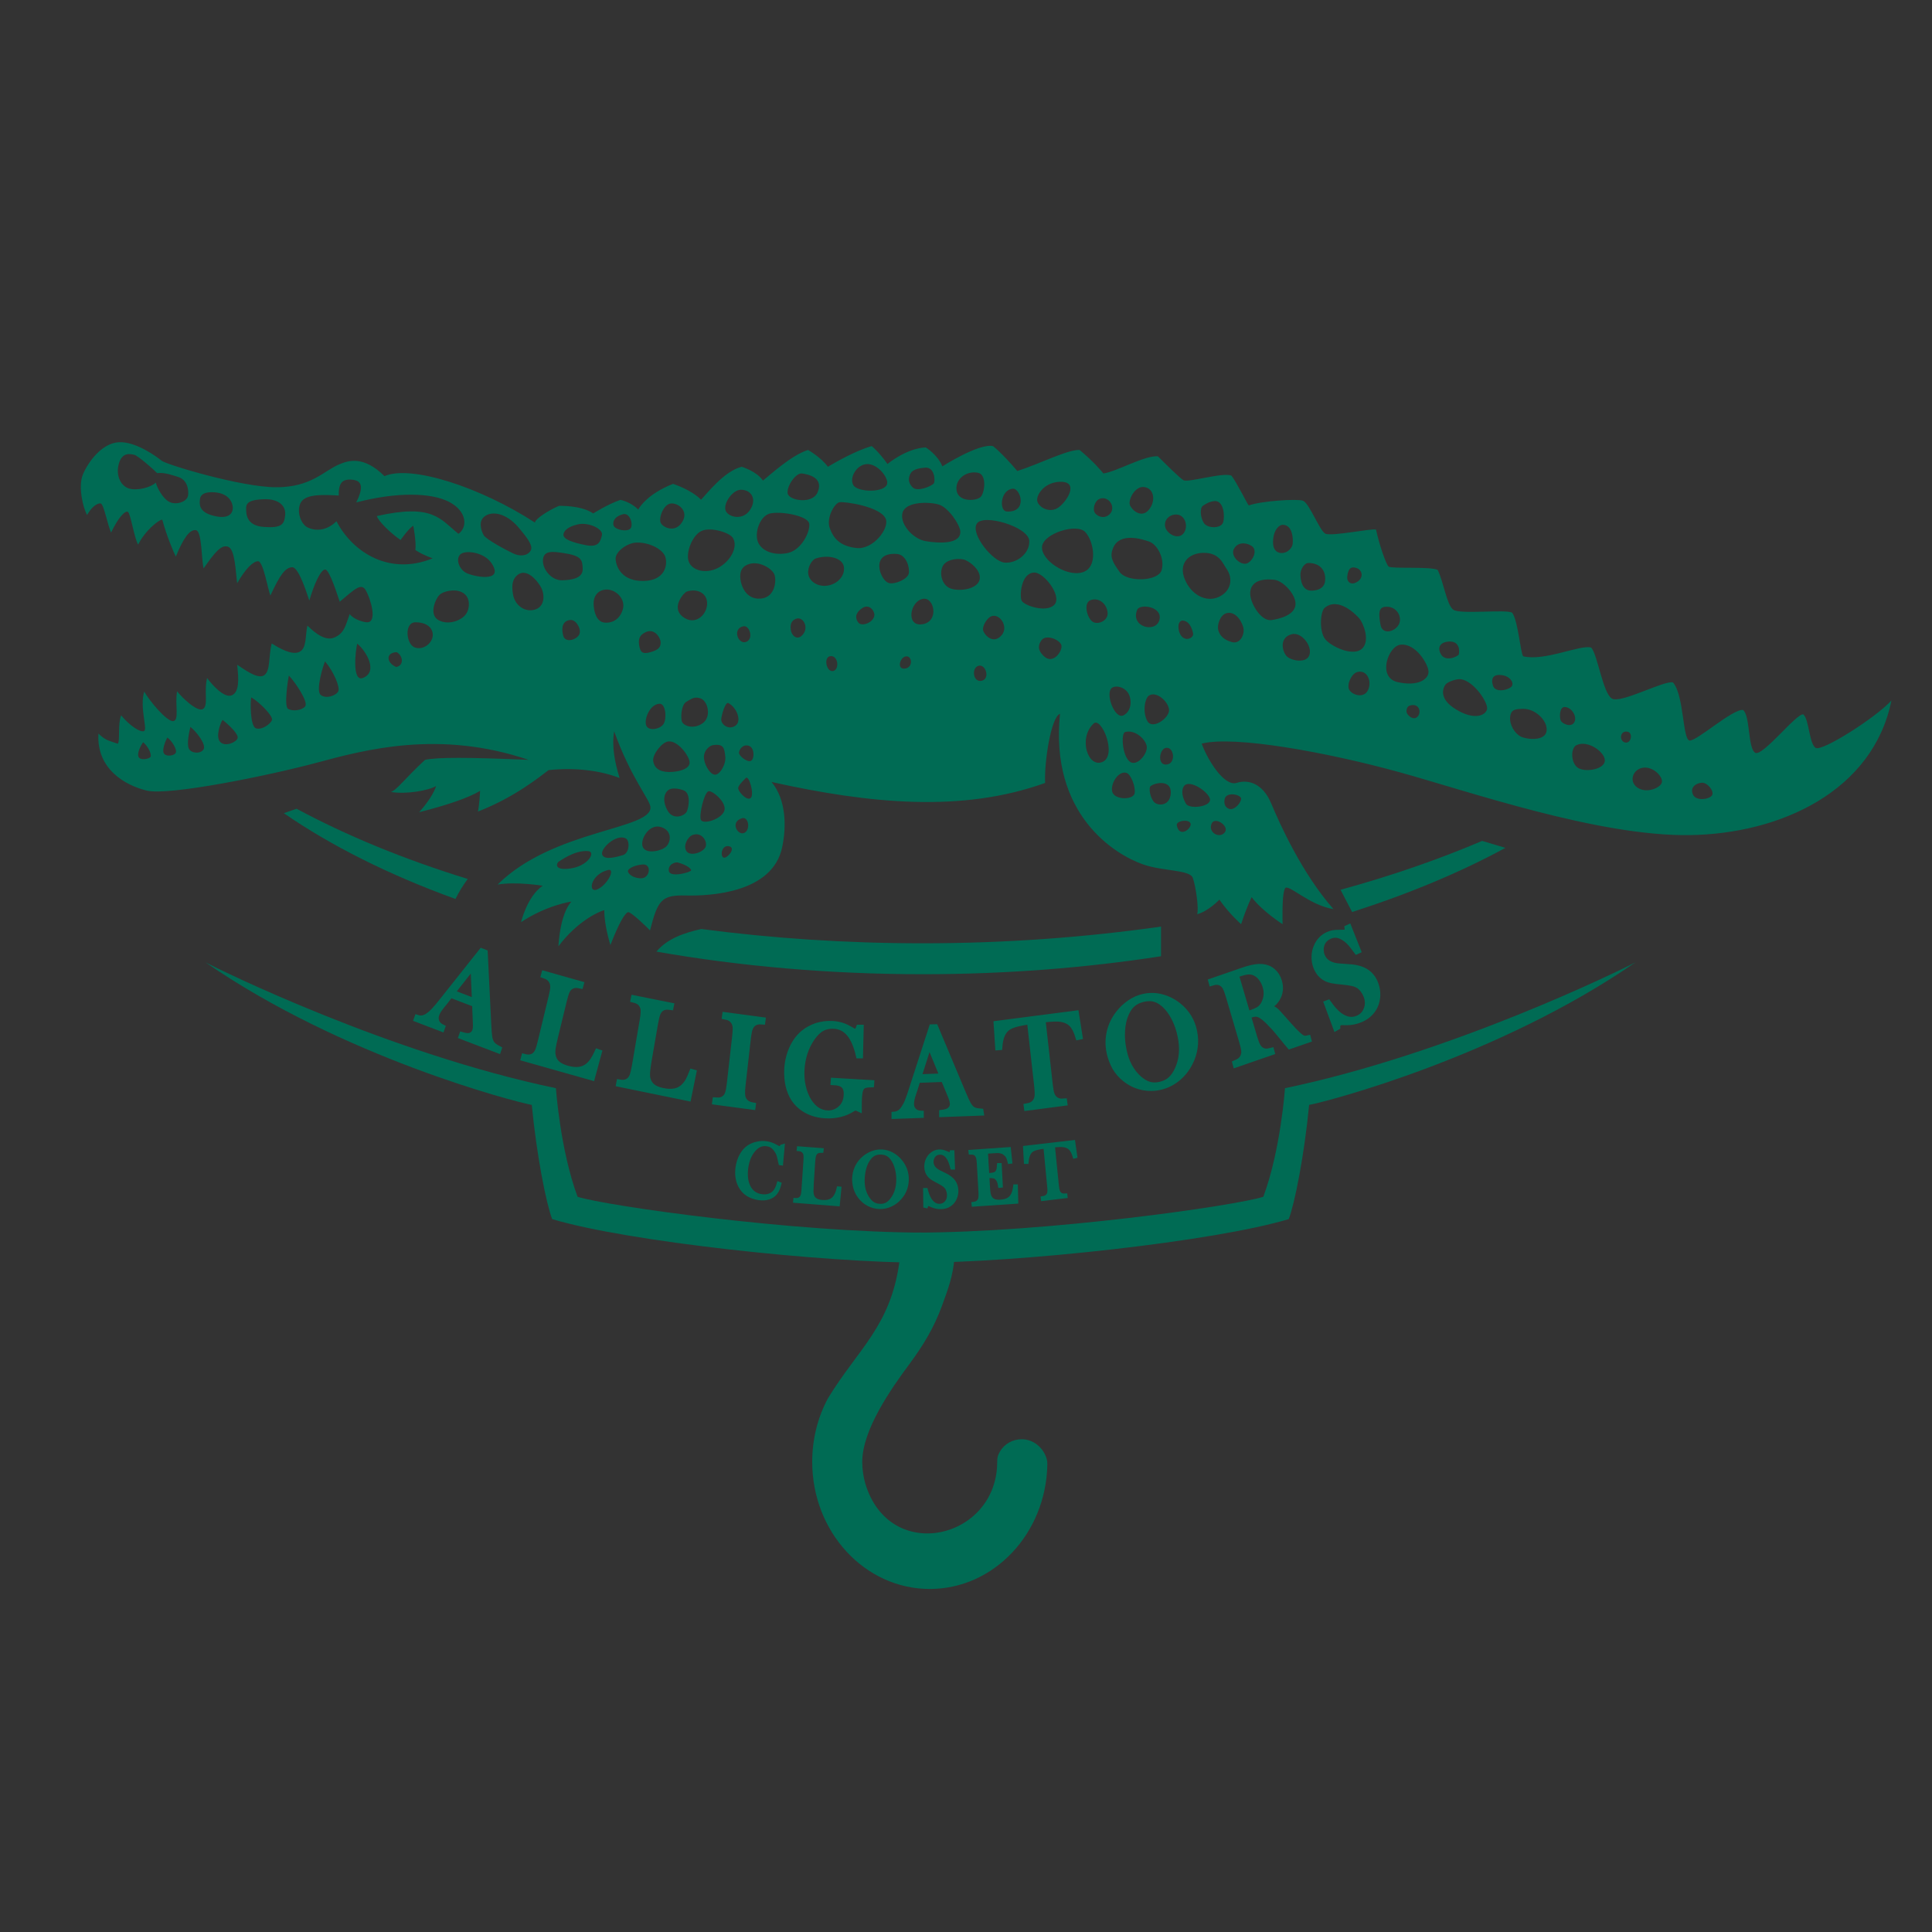 <?xml version="1.0" encoding="utf-8"?>
<!-- Generator: Adobe Illustrator 22.0.0, SVG Export Plug-In . SVG Version: 6.00 Build 0)  -->
<svg version="1.1" id="Capa_1" xmlns="http://www.w3.org/2000/svg" xmlns:xlink="http://www.w3.org/1999/xlink" x="0px" y="0px"
	 viewBox="0 0 2000 2000" style="enable-background:new 0 0 2000 2000;" xml:space="preserve">
<rect x="0" y="0" width="2000" height="2000" fill="#333333" stroke="none"/>
<style type="text/css">
	.st0{fill-rule:evenodd;clip-rule:evenodd;fill:#006B54;}
	.st1{fill:#006B54;}
	.st2{fill:#006B54;stroke:#006B54;stroke-width:6;stroke-miterlimit:10;}
	.st3{fill:#006B54;stroke:#006B54;stroke-width:4;stroke-miterlimit:10;}
	.st4{fill:#FFFFFF;}
</style>
<g>
	<g>
		<g>
			<path class="st0" d="M932.7,1290.4l-0.7,4.2c-0.6,3.7-0.7,8.1-1,12.1c-9.2,66.4-43,90-73.9,140.8c-10.8,20.1-16.3,42.7-16.3,65.8
				c0,72.7,54.5,131.6,121.7,131.6c66.2,0,120.3-57.2,121.7-128.7c0.1-3.9-0.7-6.9-2.3-10.3c-4.7-9.8-14-16-24.3-16
				c-8.9,0-17.7,4.5-22.5,12.8c-2.3,4-2.8,5.9-2.8,10.6c0,80.2-111.3,106.3-136.5,22.6c-2.1-7.5-3.2-14.8-3.2-22.6
				c0-33.3,30.1-76,48.8-101.2c14.4-19.5,25.4-37.5,33.9-60.8c6.2-17,11.1-30.1,12.7-48.5c0.3-2.9,0.4-6,0.8-8.9l0.4-3.1"/>
			<g>
				<g>
					<path class="st1" d="M958.5,1276c-136.6,0-331.7-27.8-360.6-37.1c-18.1-48.9-22.4-112.4-22.4-112.4
						c-172.1-35.9-348.3-122.6-362.8-130.3c141.4,97.8,319.2,144.2,337.8,147.6c5,52.2,14.9,102,21.1,118.2
						c76.9,23.2,280.3,45.2,386.9,45.2C964.3,1297.5,963.4,1285.3,958.5,1276z"/>
				</g>
				<g>
					<path class="st1" d="M947.2,1276c136.6,0,331.7-27.8,360.6-37.1c18.1-48.9,22.4-112.4,22.4-112.4
						c172.1-35.9,348.3-122.6,362.8-130.3c-141.4,97.8-319.2,144.2-337.8,147.6c-5,52.2-14.9,102-21.1,118.2
						c-76.9,23.2-280.3,45.2-386.9,45.2C941.4,1297.5,942.3,1285.3,947.2,1276z"/>
				</g>
			</g>
		</g>
		<g>
			<g>
				<path class="st1" d="M1387.7,921.1c52.8-14.5,101.8-31.5,146.6-50.6c8,2.4,16.1,4.8,24.1,7.2c-46.6,25.3-100,47.6-158.7,66.4
					L1387.7,921.1z"/>
			</g>
			<g>
				<path class="st1" d="M293.8,841.8l13.2-4.6c51.5,27.7,111,52.3,177.2,72.7c-4.8,6.4-9.1,13.4-12.7,20.7
					C403,905.8,342.9,875.7,293.8,841.8z"/>
			</g>
			<g>
				<path class="st1" d="M726,961.7c72.9,9.6,149.7,14.8,229.1,14.8c85.9,0,168.6-6.2,246.8-17.3v30.7
					c-77.7,12-160.5,18.6-246.5,18.6c-96.9,0-189.8-8.3-275.9-23.4C690.8,971.7,707.7,965.8,726,961.7z"/>
			</g>
		</g>
		<g>
			<path class="st2" d="M515.8,1087.3l-38-14.5l0.5-1.4c3.5,1,6.1,1.3,7.8,0.9c2.9-0.7,4.8-2.5,5.8-5.4c0.6-1.7,0.8-4.2,0.6-7.5
				l-0.1-3l-0.7-16.9l-25.4-9.7l-5.8,7.5l-2.7,3.3c-3.2,3.9-5.3,7.2-6.1,9.8c-0.5,1.5-0.7,3.1-0.5,4.7c0.2,1.6,0.7,3,1.5,4.2
				c1.1,1.7,2.8,3.1,5.1,4.2l-0.5,1.4l-25.9-9.9l0.5-1.4c2.1,0.7,4.1,0.8,5.9,0.4c1.9-0.4,3.9-1.3,6-2.9c1.8-1.2,3.7-3,5.8-5.2
				c2.1-2.2,4.9-5.7,8.6-10.3l40.4-50.9l3.3,1.3l3.7,75.3c0.3,5.7,0.6,9.8,1,12.3c0.4,2.5,1.1,4.6,2.1,6.2c0.7,1.1,1.6,2.1,2.6,2.9
				c1.1,0.9,2.7,1.9,5,3.1L515.8,1087.3z M491.6,1036.6l-1.6-37l-22,28L491.6,1036.6z"/>
			<path class="st2" d="M542.2,1095.5l0.4-1.5c4,1.1,7.4,0.8,10.1-1c1.6-1,2.8-2.5,3.8-4.5c1-2,2-5.2,3-9.5l11.4-47.2
				c1.1-4.5,1.7-7.9,1.7-10.2c0-2.3-0.5-4.3-1.5-6.1c-0.8-1.4-1.9-2.6-3.1-3.5c-1.2-0.9-2.9-1.7-5-2.4l0.4-1.5l37.9,10.7l-0.4,1.5
				c-2.2-0.5-4.1-0.7-5.6-0.5c-1.5,0.1-2.9,0.6-4.3,1.4c-1.7,1-3,2.5-4,4.5c-1,2-2,5.2-3.1,9.7l-9,37c-1.4,5.7-2.3,10-2.7,12.8
				c-0.4,2.9-0.4,5.3,0,7.2c0.6,3.5,2.1,6.3,4.5,8.5c2.4,2.2,5.8,3.9,10.3,5.2c4.7,1.3,8.8,1.8,12.4,1.3c3.5-0.4,6.7-1.8,9.4-4
				c1.8-1.5,3.5-3.4,5-5.6c1.5-2.2,3.1-5.2,4.8-8.9l1.4,0.5l-7.1,26.1L542.2,1095.5z"/>
			<path class="st2" d="M640.8,1122.1l0.3-1.6c4.1,0.8,7.4,0.2,10-1.8c1.5-1.1,2.6-2.7,3.5-4.8c0.8-2.1,1.6-5.3,2.4-9.7l8.2-48
				c0.8-4.6,1.1-8.1,1-10.3c-0.1-2.3-0.8-4.3-1.9-5.9c-0.9-1.4-2-2.4-3.3-3.2c-1.3-0.8-3-1.5-5.2-2l0.3-1.5l38.5,7.7l-0.3,1.5
				c-2.2-0.3-4.1-0.4-5.6-0.1c-1.5,0.2-2.9,0.8-4.2,1.7c-1.6,1.2-2.8,2.8-3.7,4.9c-0.9,2.1-1.7,5.4-2.5,10l-6.5,37.6
				c-1,5.8-1.6,10.1-1.8,13c-0.2,2.9-0.1,5.3,0.4,7.2c0.9,3.4,2.6,6.1,5.1,8.1c2.5,2,6.1,3.5,10.7,4.4c4.8,1,8.9,1.1,12.4,0.4
				c3.5-0.7,6.6-2.3,9.1-4.7c1.7-1.7,3.3-3.7,4.6-5.9c1.3-2.3,2.7-5.4,4.2-9.3l1.4,0.4l-5.4,26.6L640.8,1122.1z"/>
			<path class="st2" d="M789.5,1056l-0.2,1.5c-2.3-0.2-4.2-0.1-5.7,0.3c-1.5,0.4-2.9,1.1-4.2,2.2c-1.8,1.5-3,3.8-3.8,6.9
				c-0.5,2.3-0.9,5-1.3,8l-5.5,48.5c-0.4,3.6-0.6,6.5-0.5,8.7c0.1,2.1,0.4,3.9,1,5.3c0.9,1.9,2.1,3.4,3.6,4.5
				c1.6,1.1,3.7,1.9,6.5,2.4l-0.2,1.5l-38.9-5.2l0.2-1.5c2.4,0.2,4.3,0.1,5.8-0.3c1.5-0.4,2.9-1.1,4.1-2.2c1.5-1.2,2.5-2.9,3.2-5
				c0.7-2.1,1.3-5.4,1.8-9.9l5.5-48.5c0.5-4.5,0.7-7.9,0.5-10.1c-0.2-2.2-0.9-4.1-2-5.7c-1-1.4-2.1-2.5-3.5-3.3
				c-1.4-0.8-3.2-1.4-5.5-1.8l0.2-1.5L789.5,1056z"/>
			<path class="st2" d="M891.1,1063.8l-0.7,28.8l-1.4,0c-2.3-10-5.6-17.5-9.7-22.5c-4.2-5-9.4-7.7-15.6-8.1
				c-4.9-0.3-9.1,0.5-12.7,2.5c-3.6,1.9-7,5.2-10.3,9.9c-6.6,9.5-10.2,20.6-10.9,33.2c-0.3,6,0.1,11.8,1.4,17.2
				c1.2,5.4,3.1,10.3,5.7,14.6c5.1,8.3,11.5,12.6,19.4,13.1c3.1,0.2,6.1-0.4,8.9-1.6c2.8-1.3,5.1-3.1,7-5.4c2.6-3.3,4-7.3,4.2-12
				c0.2-4.4-0.7-7.6-2.8-9.7c-2.1-2.1-5.6-3.3-10.7-3.5l0.1-1.5l39,2.3l-0.1,1.5c-3.6,0.1-6.2,0.5-7.6,1.2c-1.5,0.6-2.6,1.8-3.4,3.6
				c-0.9,1.9-1.5,5.7-1.7,11.5c-0.1,1.6-0.1,4.1-0.1,7.4l0,1.5c-1.5-0.7-2.6-1.1-3.4-1.1c-0.9-0.1-2.1,0.4-3.5,1.3
				c-3.7,2.4-7.9,4.2-12.7,5.4c-4.8,1.1-9.8,1.6-15,1.3c-7.2-0.4-13.6-2.1-19.2-5.1c-5.6-3-10.1-7.1-13.5-12.2
				c-2.5-3.9-4.4-8.4-5.6-13.6c-1.2-5.2-1.6-10.7-1.4-16.4c0.4-7.9,2.1-15.2,5-21.8c3-6.6,6.9-12,11.9-16.2
				c4.1-3.3,8.7-5.8,13.8-7.5c5.2-1.6,10.6-2.3,16.2-2c3.3,0.2,6.3,0.7,9,1.5c2.8,0.8,5.7,2.1,8.7,3.8l3.5,2
				c0.9,0.4,1.7,0.7,2.4,0.7c1.6,0.1,2.9-1.3,3.9-4.1L891.1,1063.8z"/>
			<path class="st2" d="M1015.4,1151.9l-40.2,1.5l0-1.5c3.6-0.5,6.1-1.2,7.5-2.3c2.5-1.8,3.7-4.2,3.6-7.3c-0.1-1.8-0.7-4.2-1.9-7.2
				l-1.1-2.7l-6.4-15.4l-27,1l-2.9,9.3l-1.4,4.2c-1.7,4.9-2.5,8.8-2.4,11.6c0,1.6,0.4,3.1,1.1,4.5c0.7,1.4,1.7,2.5,2.8,3.3
				c1.6,1.1,3.7,1.8,6.2,1.9l0,1.5l-27.4,1l0-1.5c2.2-0.2,4-0.9,5.6-1.9c1.6-1.1,3.1-2.8,4.6-5.1c1.2-1.9,2.5-4.2,3.6-7.1
				c1.2-2.9,2.7-7.2,4.5-13l20.5-63.3l3.5-0.1l28.8,68.6c2.2,5.2,3.9,8.9,5.1,11.1c1.3,2.2,2.6,3.9,4,5c1,0.8,2.1,1.3,3.4,1.7
				c1.3,0.4,3.2,0.7,5.7,0.9L1015.4,1151.9z M975.8,1114.2l-13.9-33.8l-11.1,34.7L975.8,1114.2z"/>
			<path class="st2" d="M1066.1,1057.4c-2.6,0.3-5.3,0.8-8.2,1.3c-6.2,1.2-10.8,2.6-13.7,4.4c-2.9,1.8-5.2,4.4-6.8,8
				c-1.5,3.3-2.4,7.7-2.8,13l-1.4,0.1l-1.6-24.4l82.3-10.7l3.8,24.1l-1.4,0.3c-1.8-6-4-10.3-6.7-13.2c-2.7-2.8-6.3-4.6-10.9-5.4
				c-3.9-0.7-10.4-0.5-19.4,0.7l7.5,67.1c0.5,4.5,1.1,7.8,1.8,9.9c0.7,2.1,1.8,3.8,3.2,5c1.3,1.1,2.7,1.9,4.2,2.3
				c1.5,0.4,3.4,0.5,5.7,0.3l0.2,1.5l-38.9,5.1l-0.2-1.5c2.3-0.4,4.2-1,5.6-1.8c1.4-0.8,2.6-1.8,3.6-3.3c1.1-1.6,1.8-3.5,2-5.7
				c0.2-2.2,0.1-5.6-0.4-10.1L1066.1,1057.4z"/>
			<path class="st2" d="M1148.5,1089.4c-1.5-7.3-1.4-14.3,0.2-21.2c1.6-6.9,4.7-13.3,9.3-19.2c3.4-4.4,7.3-8,11.7-11
				c4.4-3,9-5,13.8-6.1c6.1-1.4,12.4-1.4,18.7,0.2c6.3,1.6,12.2,4.5,17.6,8.8c8.8,7,14.3,16,16.5,27c1.1,5.5,1.3,11.1,0.5,16.7
				c-0.8,5.6-2.5,10.9-5.2,16c-3.2,6.3-7.5,11.6-12.8,15.9c-5.3,4.3-11.2,7.2-17.6,8.7c-6.3,1.5-12.7,1.5-19.1,0.1
				c-6.4-1.4-12.1-4.2-17.4-8.4c-4.1-3.2-7.6-7.2-10.4-11.9C1151.6,1100,1149.6,1094.9,1148.5,1089.4z M1163.2,1087
				c2.5,12.5,7.8,22.3,15.8,29.5c3.6,3.2,7.2,5.3,10.7,6.3c3.5,1,7.4,1,11.5,0c4.2-1,7.7-2.7,10.5-5.2c2.8-2.5,5.3-6,7.4-10.6
				c4.6-10.1,5.6-21.5,3-34.2c-1.4-7-3.6-13.3-6.6-19.1c-3-5.8-6.5-10.5-10.5-14c-3.3-2.9-6.6-4.8-10.1-5.7
				c-3.5-0.9-7.3-0.8-11.6,0.2c-4.2,1-7.7,2.7-10.5,5c-2.8,2.3-5.1,5.6-7,9.8c-2.3,5-3.7,10.8-4.1,17.5
				C1161.2,1073,1161.7,1079.8,1163.2,1087z"/>
			<path class="st2" d="M1291.8,1051.2l6.6,22.3c1.3,4.3,2.4,7.4,3.5,9.3c1.1,1.9,2.4,3.4,4,4.3c1.4,0.8,2.9,1.3,4.4,1.4
				c1.5,0.1,3.5-0.2,5.8-0.8l0.4,1.5l-37.3,12.9l-0.4-1.5c2.2-0.9,3.9-1.9,5.2-2.9c1.2-1,2.2-2.3,2.9-3.9c0.8-1.8,1.2-3.8,1-6
				c-0.2-2.2-0.9-5.5-2.2-9.8l-13.7-46.5c-1.3-4.3-2.4-7.5-3.5-9.4c-1-1.9-2.4-3.3-4-4.2c-1.4-0.9-2.9-1.3-4.5-1.4
				c-1.6-0.1-3.5,0.2-5.7,0.9l-0.4-1.5l28.1-9.7c4.7-1.6,7.8-2.7,9.3-3.1c6.1-1.8,11.1-2.5,15-2.2c4.4,0.4,8.1,1.8,11.2,4.5
				c3.1,2.6,5.3,6.1,6.6,10.5c1.9,6.6,1.2,12.6-2.2,18.2c-1.1,1.7-2.3,3.2-3.8,4.5c-1.5,1.3-3.5,2.8-6.2,4.5
				c2.6,0.2,4.7,0.7,6.2,1.5c1.2,0.6,2.3,1.4,3.4,2.5c1.1,1.1,2.9,3,5.4,5.9c5.7,6.5,10,11.2,12.8,14.2c2.8,2.9,5.1,5,6.7,6.2
				c1.4,1,2.6,1.6,3.6,1.7c1.1,0.2,2.4,0.1,4.1-0.3l0.4,1.5l-19.4,6.7c-1.7-2-2.7-3.2-3.2-3.8l-7-8.6c-4.2-5.2-8.3-9.6-12.1-13.4
				c-3.8-3.7-7-6.1-9.6-7.1c-1.3-0.5-2.6-0.7-3.9-0.6c-1.3,0.1-2.8,0.4-4.6,1L1291.8,1051.2z M1291.4,1049.9l2.2-0.8
				c4.8-1.7,8.2-3.1,10.1-4.5c1.9-1.3,3.5-3.2,4.8-5.7c2.8-5.6,3.4-11.5,1.5-17.8c-1-3.3-2.5-6.2-4.5-8.8c-2-2.5-4.4-4.4-7.1-5.5
				c-2.1-0.9-4.3-1.2-6.7-1c-2.4,0.2-5.7,1-9.9,2.5l-2.4,0.8L1291.4,1049.9z"/>
			<path class="st2" d="M1383,1064l-9.4-25.4l1.3-0.5c4,5.7,7.8,10,11.4,12.7c6.7,5,13.2,6.2,19.4,3.4c4.4-1.9,7.4-5.1,9-9.5
				c1.7-4.4,1.6-9-0.2-13.8c-0.8-2.1-1.9-4.1-3.3-6c-1.4-1.9-3-3.4-4.6-4.5c-1.7-1.1-3.8-2-6.4-2.6s-6.3-1.1-11.2-1.6
				c-4.3-0.4-7.7-0.8-10.1-1.3c-2.4-0.5-4.5-1.2-6.2-2.1c-4.7-2.4-8.1-6.4-10.2-11.9c-1.3-3.4-1.9-6.9-1.8-10.7
				c0.1-3.7,0.8-7.2,2.3-10.4c2.5-5.8,6.5-9.9,12-12.3c1.8-0.8,3.5-1.3,5.2-1.6c1.7-0.3,4-0.4,6.9-0.4c2.2,0,3.7-0.1,4.4-0.1
				c0.8-0.1,1.4-0.2,1.9-0.5c1.3-0.6,1.8-2,1.5-4.3l1.3-0.6l9.6,24.2l-1.3,0.6c-2.5-3.4-4.5-6-6-7.8c-1.5-1.7-3.1-3.3-4.8-4.6
				c-3.1-2.4-6-3.8-8.8-4.4c-2.8-0.6-5.7-0.2-8.6,1.1c-4.2,1.9-7,4.9-8.3,9.1c-0.5,1.7-0.8,3.6-0.7,5.5c0.1,2,0.4,3.8,1.1,5.5
				c2.6,6.8,8.7,10.6,18.4,11.2l9.6,0.7c7.3,0.4,13.1,2,17.3,4.6c4.7,2.9,8.1,7.2,10.2,12.8c1.4,3.8,2.1,7.7,2,11.7
				c-0.2,5.6-1.7,10.6-4.7,15c-3,4.3-7.1,7.7-12.4,10c-4.9,2.1-10,3.2-15.3,3.1c-2.8-0.1-4.4-0.1-4.9-0.1c-0.5,0-1.1,0.2-1.6,0.4
				c-1.8,0.8-2.7,2.3-2.6,4.6L1383,1064z"/>
		</g>
		<g>
			<path class="st3" d="M810.3,1186.5l-1.6,17.9l-0.8-0.1c-0.2-0.8-0.3-1.4-0.4-1.8c-0.6-2.7-1-4.7-1.4-6c-0.7-2.4-1.9-4.6-3.5-6.7
				c-1.2-1.6-2.5-2.8-3.9-3.6c-1.4-0.8-3-1.4-4.9-1.6c-2.8-0.4-5.3,0-7.5,1c-1.9,0.9-3.8,2.3-5.6,4.3c-1.8,1.9-3.3,4.2-4.6,6.8
				c-1.8,3.7-3,8-3.6,12.9c-0.5,4.2-0.4,8,0.1,11.5c0.6,3.5,1.7,6.5,3.2,9c2.9,4.7,7.2,7.4,12.8,8.1c2.8,0.4,5.4,0.2,7.7-0.6
				c2.4-0.8,4.3-2,5.7-3.8c1.7-2,3.1-4.9,4.1-8.5l0.8,0.3c-1,4.1-2.4,7.3-4.3,9.6c-1.8,2.2-4.2,3.7-7.1,4.6
				c-2.9,0.9-6.2,1.1-9.8,0.6c-3.4-0.5-6.6-1.4-9.6-2.9c-4.7-2.4-8.2-6.1-10.5-11.1c-2.3-5-3-10.6-2.3-17c0.6-4.9,1.9-9.2,4-13.1
				c2.1-3.9,4.7-6.9,7.9-9c2.5-1.6,5.3-2.8,8.6-3.5c3.2-0.7,6.4-0.9,9.5-0.4c3,0.4,6.1,1.4,9.2,3.1l2.9,1.5c0.6,0.3,1.1,0.5,1.5,0.6
				c0.6,0.1,1.1-0.1,1.6-0.6c0.2-0.2,0.5-0.7,0.8-1.2L810.3,1186.5z"/>
			<path class="st3" d="M823.1,1243.2l0.1-1c2.5,0.2,4.5-0.4,5.9-1.8c0.8-0.8,1.4-1.8,1.8-3.1s0.6-3.3,0.8-6l2-29.5
				c0.2-2.8,0.2-4.9,0-6.3c-0.2-1.4-0.7-2.5-1.5-3.4c-0.6-0.7-1.4-1.3-2.2-1.7c-0.8-0.4-1.9-0.7-3.2-0.8l0.1-0.9l23.7,1.8l-0.1,0.9
				c-1.4,0-2.5,0.1-3.4,0.3c-0.9,0.3-1.7,0.7-2.4,1.3c-0.9,0.8-1.5,1.9-1.9,3.2c-0.4,1.3-0.7,3.4-0.9,6.2l-1.5,23.1
				c-0.2,3.6-0.3,6.2-0.3,8c0.1,1.7,0.3,3.2,0.7,4.3c0.7,2,1.9,3.5,3.6,4.5c1.6,1,3.9,1.7,6.7,1.9c2.9,0.2,5.4,0,7.5-0.7
				c2.1-0.7,3.8-1.9,5.2-3.5c0.9-1.1,1.7-2.4,2.4-3.9c0.7-1.5,1.3-3.4,1.9-5.9l0.9,0.1l-1.6,16.4L823.1,1243.2z"/>
			<path class="st3" d="M884.1,1220.5c0.1-4.5,1.1-8.7,2.9-12.5c1.9-3.8,4.5-7.1,8-9.9c2.6-2.1,5.4-3.6,8.4-4.7c3-1.1,6-1.6,9-1.5
				c3.8,0.1,7.5,1.1,11,3c3.5,1.9,6.6,4.5,9.2,7.9c4.3,5.5,6.3,11.6,6.2,18.5c-0.1,3.4-0.7,6.7-1.9,9.9c-1.2,3.2-2.9,6-5.2,8.6
				c-2.7,3.2-6,5.7-9.7,7.4c-3.7,1.7-7.5,2.5-11.5,2.4c-3.9-0.1-7.7-1.1-11.2-2.9c-3.6-1.8-6.6-4.4-9.1-7.6c-2-2.5-3.5-5.4-4.6-8.6
				C884.6,1227.2,884.1,1223.9,884.1,1220.5z M893.1,1221.3c-0.2,7.8,1.7,14.4,5.5,19.8c1.7,2.4,3.5,4.2,5.5,5.3
				c1.9,1.1,4.2,1.7,6.8,1.8c2.6,0.1,4.9-0.4,6.9-1.4c2-1,3.9-2.7,5.7-5.1c4-5.3,6.1-11.8,6.3-19.7c0.1-4.3-0.4-8.4-1.4-12.3
				c-1-3.9-2.5-7.2-4.4-9.9c-1.5-2.2-3.3-3.9-5.2-4.9c-1.9-1.1-4.2-1.6-6.9-1.7c-2.6-0.1-4.9,0.4-6.9,1.3c-1.9,0.9-3.8,2.5-5.4,4.7
				c-2,2.6-3.6,5.8-4.7,9.7S893.2,1216.8,893.1,1221.3z"/>
			<path class="st3" d="M957.8,1248.4l-0.2-16.6l0.9,0c1.1,4.2,2.4,7.5,3.9,9.9c2.8,4.4,6.2,6.6,10.3,6.5c2.9-0.1,5.2-1.2,7-3.3
				c1.8-2.1,2.7-4.7,2.6-7.9c0-1.4-0.3-2.8-0.7-4.2c-0.4-1.4-1-2.6-1.7-3.6c-0.7-1-1.8-2-3.1-2.9c-1.3-0.9-3.3-2.1-6-3.5
				c-2.4-1.2-4.2-2.3-5.5-3.1c-1.3-0.9-2.3-1.7-3.1-2.6c-2.2-2.5-3.3-5.5-3.4-9.1c0-2.2,0.3-4.4,1.1-6.5c0.8-2.1,1.9-3.9,3.4-5.4
				c2.6-2.7,5.7-4.1,9.2-4.2c1.2,0,2.2,0.1,3.2,0.3c1,0.2,2.3,0.7,4,1.4c1.3,0.5,2.1,0.8,2.5,1c0.4,0.1,0.8,0.2,1.2,0.2
				c0.9,0,1.4-0.7,1.7-2.1l0.9,0l0.6,16l-0.9,0c-0.7-2.5-1.3-4.5-1.8-5.8c-0.5-1.3-1.1-2.6-1.8-3.7c-1.3-2.1-2.6-3.6-4.1-4.5
				c-1.5-1-3.2-1.4-5.1-1.4c-2.8,0.1-4.9,1.1-6.5,3.2c-0.6,0.8-1.2,1.8-1.5,3c-0.4,1.1-0.5,2.3-0.5,3.4c0.1,4.5,2.8,8,8.2,10.6
				l5.3,2.6c4.1,2,7,4.2,8.9,6.6c2.1,2.7,3.2,6,3.3,9.7c0.1,2.5-0.4,4.8-1.2,7.1c-1.2,3.2-3.1,5.6-5.6,7.4c-2.5,1.8-5.6,2.7-9.1,2.8
				c-3.2,0.1-6.3-0.5-9.3-1.8c-1.6-0.7-2.5-1.1-2.8-1.2c-0.3-0.1-0.6-0.1-1-0.1c-1.2,0-2,0.7-2.4,2L957.8,1248.4z"/>
			<path class="st3" d="M1044.5,1189.5l1.4,13.2l-0.8,0.1c-0.5-2.2-1.1-4-1.9-5.5c-0.8-1.4-2-2.6-3.5-3.7c-1.2-0.9-2.6-1.4-4.2-1.7
				c-1.6-0.3-3.7-0.3-6.3-0.1l-8.5,0.6l1.4,24.1l2.2-0.2c2.2-0.2,3.9-0.4,5.1-0.8c1.1-0.4,2-1,2.7-1.9c0.6-0.8,1.1-1.8,1.4-2.9
				c0.3-1.1,0.5-2.7,0.6-4.7l0.9,0l1.1,21.5l-0.9,0.1c-0.3-2-0.8-3.7-1.3-4.9c-0.5-1.2-1.2-2.3-2-3.1c-0.8-0.8-1.8-1.4-3-1.7
				c-1.2-0.3-2.7-0.4-4.6-0.3l-2.1,0.1l0.5,9.2c0.2,3.7,0.5,6.3,0.7,8c0.3,1.7,0.7,3,1.2,4.1c1,1.9,2.3,3.2,4.1,4
				c1.8,0.8,4.1,1.1,6.9,0.9c3-0.2,5.4-0.8,7.4-1.7c2-0.9,3.5-2.3,4.7-4.1c0.8-1.2,1.5-2.6,1.9-4.1c0.5-1.5,0.9-3.5,1.2-5.9l0.9,0
				l0.4,16l-44.3,3l-0.1-0.9c1.4-0.2,2.5-0.5,3.4-0.9c0.9-0.4,1.6-1,2.3-1.9c0.7-0.9,1.2-2,1.4-3.4c0.2-1.3,0.2-3.4,0.1-6.1
				l-1.7-29.6c-0.2-2.7-0.4-4.7-0.8-6c-0.4-1.3-1-2.4-1.8-3.2c-0.7-0.7-1.5-1.2-2.4-1.5c-0.9-0.3-2.1-0.4-3.5-0.4l-0.1-0.9
				L1044.5,1189.5z"/>
			<path class="st3" d="M1082.1,1187c-1.6,0.2-3.2,0.4-5,0.7c-3.8,0.7-6.6,1.5-8.3,2.5c-1.8,1-3.2,2.6-4.2,4.8
				c-0.9,2-1.5,4.6-1.8,7.9l-0.9,0l-0.8-14.8l50-5.8l2.1,14.7l-0.8,0.2c-1-3.6-2.4-6.3-4-8.1c-1.6-1.7-3.8-2.9-6.6-3.4
				c-2.4-0.5-6.3-0.4-11.8,0.3l4.1,40.8c0.3,2.7,0.6,4.7,1,6c0.4,1.3,1,2.3,1.9,3.1c0.8,0.7,1.6,1.2,2.5,1.4
				c0.9,0.2,2.1,0.3,3.5,0.2l0.1,0.9l-23.6,2.8l-0.1-0.9c1.4-0.2,2.6-0.6,3.4-1c0.8-0.5,1.6-1.1,2.2-2c0.7-0.9,1.1-2.1,1.2-3.4
				c0.2-1.3,0.1-3.4-0.2-6.1L1082.1,1187z"/>
		</g>
	</g>
	<g>
		<g>
			<path class="st4" d="M578.2,980.1L578.2,980.1c0,0.1,0,0.2,0,0.2C578.2,980.2,578.2,980.2,578.2,980.1z"/>
		</g>
		<g>
			<path class="st4" d="M578.2,980.3C578.2,980.7,578.2,980.7,578.2,980.3L578.2,980.3z"/>
		</g>
		<g>
			<path class="st1" d="M90.2,533.1c4.4-8.3,10.9-12.7,14.1-11.9c3.2,0.8,7.3,23.1,10.7,30.1c7.8-16.3,14.7-23,17.4-21.4
				c2.8,1.6,6.5,27,10.6,33.9c7-14.4,21.8-26.2,25-25.8c4.3,16.2,12,34.4,14,38.2c7.9-19.3,14.4-28.3,20.8-27.4
				c6.4,0.9,5.7,31.5,8,39.6c11.7-16.9,18.6-25.2,25.6-22.3c7,2.9,7.6,26.6,9.1,37.7c8.1-14.3,16.4-22.9,21.7-22.8
				c5.3,0.1,10,28.6,12.7,35.5c10-21.6,15.5-29.1,22.6-29.3c7.1-0.2,16,29.9,17.7,34.5c5-17.1,12-32.6,16.6-32.1
				c4.6,0.5,13.2,28.7,14.9,33.3c15.5-13,22.4-20.1,27.1-11.6c4.8,8.5,12.3,33.2,1.1,32.9c-3.2-0.1-13.4-2.6-17.9-8.5
				c-4.5,12.1-5.4,20.1-16.5,24.5c-11.1,4.3-24.6-10.2-27.3-12.6c-2.4,11-0.5,23.7-8.4,27.3c-7.9,3.6-20.8-4-28.5-8.8
				c-3.5,12.9-1,28.7-8.1,33.1c-7.2,4.4-22.8-8.2-27.7-11c1.8,15,2.2,28.4-5.6,31.6c-7.9,3.2-20.6-11.2-25.5-17.9
				c-3.5,14.1,1.5,28.4-4.2,32c-5.7,3.7-21.7-11.6-26.9-18.3c-2.4,14.1,2.5,29.9-3.9,30.9c-6.4,1-25-21.3-30.1-30.6
				c-5,16.7,3.8,39.1-0.2,40.9c-3.9,1.8-15.4-6.1-23.7-16.3c-3.7,9.1-0.9,27.1-3.5,29.4c-9.5-3.3-12.7-3.4-20-10.5
				c-2.2,36.3,27.2,53.5,50,59c22.9,5.6,126.7-15.6,176.2-28.9c49.5-13.3,126.4-34.3,219.1-2.9c-63.3-2.7-94.4-2.8-107.2,0
				c-21.3,19.7-29.3,31.4-35.4,33.2c15.2,2.7,38.6-1.3,46.9-6.1c-4.2,12.5-15.8,24.9-17.6,27.1c28.8-7.3,50.9-14.8,63.1-22.1
				c-0.6,13.4-2.2,21.4-2.2,21.4c37.8-14.7,63.8-35.9,73.1-42.9c28.3-3,54.4,0.7,73.5,8.2c-4.9-16-8.3-32.6-5.6-48.3
				c16.4,46.3,36.6,70.4,37.5,78c3,23.8-100.3,23.1-158.2,80.6c19.2-3.3,46.7,1.2,46.7,1.2c-16.2,11.1-22.4,37.7-22.4,37.7
				c26.6-17.7,52.1-21.3,52.1-21.3c-11.5,13-13.2,42-13.4,46.3c20-26.7,42.9-36.4,47.5-37.4c-0.3,15.3,6.3,36.1,6.3,36.1
				c9.4-24.3,15.2-32.9,18.1-34c2.9-1.1,21.6,17.4,22.9,18.9c8.1-31.9,12.1-36.8,37.2-36.2c25.1,0.6,89.3-2.6,99.5-49.5
				c4.7-21.7,4.3-49.6-10.9-68c102.1,22.7,197.7,31.8,283.2,1c-1-21.6,6.1-68.2,15.4-71.6c-10.6,104.2,56.4,145.7,86.5,156.1
				c19.9,6.9,48,5.3,51,13.8c3,8.5,6.4,31.5,4.5,37.6c11.7-3.1,23-15.1,23-15.1c10.3,14.8,22.5,25.4,22.5,25.4
				c6.4-19.4,10.9-28,10.9-28c10.7,14.4,32,28,32,28c-0.1-13.8-0.4-31.8,2.6-37.1c2.9-5.3,24.8,17.5,50.1,21.5
				c-32.8-37.2-55.8-88.7-64.5-109.5c-8.8-20.9-23.9-24.9-35.6-21.2c-13.5,4.3-31-25.5-36.3-40.6c33.7-8.7,130.8,9.2,204,29.4
				c73.3,20.2,206.4,66.6,301,65.3c94.6-1.3,190-45.8,209-139.3c-16.9,18.2-71.2,52.5-78.2,49.1c-6.9-3.4-7-29.8-13-34.8
				c-7-1.4-41.9,43.7-49.7,39.8c-7.8-3.9-5.2-39.1-12.8-44.4c-11.1-0.8-47.8,32.3-55.2,31.7c-7.4-0.7-5.6-46.6-17.2-60.1
				c-8.5-2.7-53.9,22.1-63.2,16.7c-9.4-5.4-14.9-45.8-21.5-52.8c-10.8-3.5-48.1,14.4-70.4,9c-2.9-3.7-5.1-36-11.3-45
				c-5.6-4.1-54.6,2.1-61.3-3.4c-6.7-5.5-9.6-27.9-15.9-41c-6.9-3.8-47.9-1-50.8-3.5c-2.9-2.5-10.1-24.2-13-38.2
				c-3.4-1.8-46.5,7.4-52.6,4.1c-6-3.3-16.7-32-23.2-34.1c-6.5-2.1-42.3,0.2-56,4.9c-1.3-1-12.8-24.5-17.9-30.8
				c-8.5-3.9-45.4,7.7-49.9,4.6c-4.5-3-17.7-16.1-26.2-24.6c-13.5-1.3-43.1,16-56.5,17.7c-2.6-3.2-10.4-12.5-24.6-24.3
				c-12.2-0.6-41.9,14.6-64.5,21.8c-4.6-5.7-18.1-20.5-25.2-25.8c-14.8-3.1-52.4,21-52.4,21c-4.7-12-17.1-19.6-17.1-19.6
				c-19.8,0.6-39.7,17.1-39.7,17.1c-8.8-12.5-16.3-18.5-16.3-18.5c-16.4,4.6-37.5,16.7-45.4,21.4c-6.9-9.7-20.5-17.4-20.5-17.4
				c-17.1,5.3-38.8,25.4-46.7,31.7c-6.5-9.7-22-14.3-22-14.3c-18.1,4.5-35.6,27.4-42.1,34.1c-10.4-10.6-29-16.4-29-16.4
				c-24.6,9.7-33.8,22.5-36,26.6c-7.3-7.5-17.5-10-18.5-10c-12.8,4.3-28.1,14-28.1,14c-12.6-8.7-35.5-7.8-35.5-7.8
				c-10.4,4.3-25.1,13.8-24.8,17.3c-56.2-36.6-128.4-60.1-155.8-48.1c-22.4-22.3-38.6-15.6-46.8-12.2c-16.4,6.9-29.1,23.8-65.6,23.7
				c-36.5-0.2-113.5-23.5-118.3-27.5c-4.9-4-26.8-20.2-44.5-19.1S91,478.7,85.8,491.2C80.6,503.7,86.1,526.4,90.2,533.1z
				 M1761.3,810.3c6.1-0.7,13.3,8.5,11.1,12.8c-2.2,4.3-16.6,6.7-19.8-0.5C1749.3,815.5,1754.9,811,1761.3,810.3z M1702.1,794.6
				c10.1-0.6,19.8,9.9,18.2,15.5c-1.6,5.7-16.1,11.7-25.4,5.1C1685.5,808.6,1690.7,795.3,1702.1,794.6z M1685,757.5
				c5.8,1.3,3.5,12.6-2.8,11.1C1675.9,767.1,1676.8,755.7,1685,757.5z M1631.9,771.4c12.1-5.9,30.4,7.8,29.4,16.5
				c-1,8.6-19.9,11.8-27.6,7.1C1626,790.2,1625.7,774.5,1631.9,771.4z M1619.5,731.9c7.4-0.1,13.5,10,10.2,15.8
				c-3.3,5.8-12.3,1.5-13.9-1.5C1614.2,743.1,1614.2,732,1619.5,731.9z M1563.3,742.2c0.8-8.1,5.9-8.2,13.1-8.4
				c12.7-0.5,26.1,12.3,24.6,23c-1.5,10.7-20.5,8.8-26.7,5.7C1568,759.3,1562.5,750.3,1563.3,742.2z M1554.8,698.9
				c8.4,1.2,12.5,7.6,10.3,11.3c-2.2,3.7-17,7.9-19.6-0.5C1542.9,701.4,1546.6,697.8,1554.8,698.9z M1496.5,708.5
				c2.2-2.8,11.4-5.9,15.5-5.4c13.9,1.7,28.8,24.7,27.4,31c-1.4,6.4-12.9,12-32.1,0.3C1488.2,722.9,1494.3,711.3,1496.5,708.5z
				 M1500,664.1c12.2-0.5,10.7,11.4,10.1,13.4c-0.7,1.9-13.9,8.4-18.6-0.5C1486.8,668.1,1493.5,664.4,1500,664.1z M1456,735.8
				c0.4-4.4,2.3-5.5,5.9-5.9c7.8-0.8,9.5,8.2,5.4,12.2C1463.2,746.2,1455.6,740.3,1456,735.8z M1449.7,667.4
				c16-1.9,29.3,20.8,29.1,28.3c-0.2,7.5-10.9,15.2-32.1,10.4C1425.6,701.2,1437,668.9,1449.7,667.4z M1433.7,628.2
				c12.2-1.3,18.3,10.5,14.4,18.2c-4,7.7-17.1,11.2-19,0.4C1427.2,636,1426.7,628.9,1433.7,628.2z M155.8,783.5
				c-1.5,2.4-11.2,4-12.5-0.3c-1.4-4.3,2.5-11.4,4.8-14.9C153.3,772.3,157.3,781.2,155.8,783.5z M181.7,779.7
				c-2.3,3.1-10.7,3.7-12.3-0.3c-1.6-4,2-12.7,3.8-15.9C178,766.8,184,776.5,181.7,779.7z M210.8,775.6c-2.8,5-12.6,4.5-15.2-0.4
				c-2.6-4.9,0.4-18.3,1.5-22.7C203.3,757.3,213.6,770.6,210.8,775.6z M246,764c-0.8,4-12.3,9.5-17.8,4.3
				c-5.5-5.2-0.1-19.7,2.2-23.1C238.4,751.6,246.8,760,246,764z M281.5,745.5c-1.6,4.2-10.8,10.6-16.7,8.4c-5.9-2.3-5.8-28.3-4.7-32
				C268.2,726.5,283.1,741.3,281.5,745.5z M315.8,731.4c-3.8,4.2-12.9,5-17.5,2.5c-4.6-2.5-0.1-30.9,0.7-34.6
				C306.7,707.5,319.6,727.3,315.8,731.4z M350.3,715.3c-1.6,4.5-12.7,8.7-18.3,4.1c-5.6-4.7,2.9-31.6,4.5-34.7
				C345.3,695,351.9,710.8,350.3,715.3z M375.7,701.8c-11.7,4.6-7.5-29.7-5.9-35.5C379.5,674.3,391.6,695.6,375.7,701.8z
				 M652.3,547.5c-3.8,3.3-16.7,0.9-17.4-4.4c-0.6-5.2,3.4-9.1,10.1-10.8C652.5,530.4,656.1,544.2,652.3,547.5z M688.8,576.7
				c2.5,8.3-0.5,24.4-22.7,24.7c-22.1,0.3-28-14-28.8-22.2c-0.8-8.3,12.3-17.2,21.3-17.5C671.6,561.1,686.3,568.4,688.8,576.7z
				 M706.3,540.2c-7.1,11.8-19.6,6.1-22.2,1.3c-2.6-4.8,2.4-18.8,9.8-20.2C701.2,519.9,713.5,528.5,706.3,540.2z M727.4,748.7
				c-9.6,6.8-20.7,2.7-21.7-2.5c-1.1-5.1-0.2-16.8,4.8-19.7c5.1-2.9,8.1-5.7,14.5-3.6C732.7,725.3,736.9,741.9,727.4,748.7z
				 M738.4,771.3c11.1-1.5,11.4,3.5,12.4,11.8c1,8.3-6,19.9-11.3,18.8c-5.3-1.1-10.9-11.4-10.8-18.4
				C728.8,776.4,734.8,771.7,738.4,771.3z M676.2,787.9c-1-6.7,8.7-19.2,15.2-20.3c10.2-1.7,22.6,15.5,22.5,21.9
				c-0.1,6.4-10.5,9.6-21.1,9.7C682.1,799.1,677.2,794.6,676.2,787.9z M691.7,818c4.5-3.5,13.7-0.9,16.5,0.4
				c7,3.3,4.9,16.9,2.8,21.6c-2.2,4.7-14,9.2-19.7-0.5C685.6,829.8,687.2,821.5,691.7,818z M710.9,612.4c10.5-3.6,21.6,1.4,21.1,13
				c-0.5,11.7-13,22.8-25.4,12.9C694.3,628.5,708.2,613.3,710.9,612.4z M758.8,557c5.6,9.7-3.2,24.7-15.7,31
				c-12.4,6.3-26.6,2.8-30.1-6.6c-3.5-9.4,4.1-28.4,14-32.1C736.9,545.5,755.8,551.6,758.8,557z M776.2,528.2
				c-7.9,11.5-23.8,6.8-25.3-0.6c-1.6-7.5,7.8-20.5,15.9-20.6C777.6,506.8,784.1,516.7,776.2,528.2z M846.2,510
				c-5.4,12.1-29.4,8.3-30.8,0.8c-1.3-7.5,8.8-22.1,15.2-20.6c0.5,0.1,0.9,0.1,1.4,0.2C844,492.5,851.4,498.3,846.2,510z
				 M918.4,500.6c-1.6,9.6-30.1,9.3-34.9,1.8c-4.8-7.6,3.4-22,14.5-22C909.1,480.5,919.4,494.3,918.4,500.6z M966.9,500
				c-1.3,2.9-17.2,9.7-22.2,4.5c-5.1-5.2-4.4-10.5-1.9-14.7c2.5-4.2,9.5-5.3,15.1-5.7C967.4,483.4,968.2,497.1,966.9,500z
				 M1015.2,514.4c-4.2,4.3-22.3,5.6-24.8-5.9c-2.5-11.6,9.2-21.6,22-19.1C1021.8,491.2,1019.4,510.1,1015.2,514.4z M1042.2,529.5
				c-8-0.4-6.9-22.3,6.2-23.6C1056.5,505.2,1064.3,530.7,1042.2,529.5z M1065.5,559.9c0.6,13.3-13.4,23.6-25.6,22.5
				c-12.2-1.1-35.2-29.3-28.8-40.2C1017.4,531.3,1064.8,545.3,1065.5,559.9z M1095.6,525.4c-8.8,6.1-19.7,0.2-21.7-6.2
				c-2-6.3,7.6-21.4,25.8-20.4C1116.5,499.9,1104.4,519.3,1095.6,525.4z M1148.8,532.2c-6.3,6.4-15.2,1.3-16.2-3.1
				c-1-4.4,1.3-12.6,8.1-13.3C1149,514.9,1155.1,525.8,1148.8,532.2z M1189.2,527.8c-7.4,8.9-17,0.7-19.4-4.6
				c-2.4-5.3,4.9-20.4,14.8-19C1194.9,505.6,1196.7,518.9,1189.2,527.8z M1202.6,589.9c-3.2,12.2-35.9,13-43.5,2.3
				c-7.6-10.7-10.6-15.8-6.8-25c6.7-16.4,29.8-9.3,37.7-6.4C1197.9,563.8,1205.8,577.7,1202.6,589.9z M1151.6,711.7
				c4.2-2.3,11.9-0.5,15.9,5.2c4.1,5.7,4.8,18.7-4.4,23.6C1153.8,745.3,1143.2,716.3,1151.6,711.7z M1177.3,631.1
				c2.7-6.3,26.6-3.4,22.9,10.7C1196.5,655.8,1169.6,649,1177.3,631.1z M1266.1,540.9c-2,6.3-16,6.4-19.8,0.6
				c-3.9-5.8-4.3-15.6-1.1-17.9c3.2-2.3,7.5-4.6,12.3-4.9C1266.9,518.2,1268.2,534.6,1266.1,540.9z M1338.2,562.6
				c-0.5,5.9-7.4,11.4-14.1,9.5c-6.7-2-6.8-9.8-5.8-16.3c1-6.6,5.3-12.9,10.2-12.5C1337.6,543.8,1338.8,556.6,1338.2,562.6z
				 M1405.3,602.1c-6.6,4.4-11.4,0.4-10.6-5.7c1.2-9.3,4.9-10.1,10.1-8.2C1410,590.1,1412,597.7,1405.3,602.1z M1405,695.7
				c9.9-2.8,15.6,9.1,11.2,18.6c-4.4,9.4-17,4.9-19.6-0.5C1394,708.4,1399.1,697.3,1405,695.7z M1371.2,629.3
				c14.2-11.9,32.5,6.8,36.2,11.2c3.7,4.4,11.3,22.6,2.7,30.9c-8.6,8.2-29.3-0.7-37.2-8.5C1365.1,655.2,1366.7,633.1,1371.2,629.3z
				 M1358.7,611.4c-11.4,0.9-12.4-12-12.5-16.7c-0.1-4.8,3.7-11.9,8.3-11.9c10.4,0,16.3,5.9,17.2,13.7S1370.1,610.6,1358.7,611.4z
				 M1337.3,656.5c9.9-2.5,21.1,11.9,18.3,21.2c-2.7,9.3-18.1,6.4-23,2.2C1327.6,675.7,1323.3,660.1,1337.3,656.5z M1319.3,600.2
				c8.9,1,22.5,15.3,21.8,25.6c-0.6,10.3-14.9,14.7-25,16.1c-10,1.3-20.2-14.8-21.7-25C1293,606.6,1299.3,597.9,1319.3,600.2z
				 M1277.3,568.3c4.7-9.1,16.4-5.7,19.9-1.8c3.5,4,0.8,12.6-5.4,16.3C1285.6,586.6,1273.2,576.4,1277.3,568.3z M1269.8,634.7
				c10.1-2.5,17.1,10.7,17.6,17c0.5,6.3-4.1,15.2-12.1,13c-8-2.2-12.5-6.4-14.1-12.2C1259.6,646.8,1263.2,636.4,1269.8,634.7z
				 M1226.5,599.7c-6.8-16.4,3.9-27.1,19.1-27.4c16.7-0.3,20.2,11,23.7,15.9c8,11.1,4.8,24.3-8,29.9
				C1248.5,623.7,1233.3,616,1226.5,599.7z M1272,837.2c-5.1-2.2-4.8-7.2-4.2-10.1c1.6-8.1,18.1-4.6,17,0.4
				C1283.7,832.5,1277.1,839.3,1272,837.2z M1254.4,852.3c3.5-7.3,18.9,3.1,13.3,9.6C1262.2,868.5,1250,861.5,1254.4,852.3z
				 M1227.7,832c-3.3-5.7-5.1-12.5-2.6-17.4c5.2-10,28.9,7,27.5,14C1251.3,835.5,1231.1,837.7,1227.7,832z M1218.2,854.3
				c-0.9-4.7,12.9-6.8,14.3-1.7C1233.8,857.7,1220.8,868.1,1218.2,854.3z M1227.7,643.3c4.5,2.1,6.8,8.8,7.4,12.7
				c0.6,4-6.7,8.2-11.7,2.9C1218.4,653.6,1217.9,638.6,1227.7,643.3z M1206.1,544.8c-1.1-7.3,5.1-12.3,11.5-12.2
				c9.9,0.2,13,13.5,7.2,20C1218.9,559.1,1207.2,552.2,1206.1,544.8z M1208,791.4c-10.1,1.4-8-15-1.8-17
				C1215,771.6,1218.1,790,1208,791.4z M1191.2,813.7c5.6-4,21.3-6.3,20.8,7c-0.5,13.3-12.1,13.8-16.6,10.2
				C1190.9,827.3,1188.6,815.6,1191.2,813.7z M1187.9,746.7c-5.3-8.9-3-24,1.7-26.8c8-4.7,20.3,6.9,20.6,15.1
				C1210.5,743.3,1193.2,755.6,1187.9,746.7z M1169,788c-7.4-6.8-8.6-28.9-4.3-30.2c10.2-2.9,21.4,7.5,22.4,14.9
				C1188.3,780.2,1176.4,794.8,1169,788z M1166.2,800.1c4.4,1.4,9.5,14.1,8.4,21c-1.1,6.9-19.6,7.2-22.9-0.6
				C1148.5,812.7,1157.5,797.3,1166.2,800.1z M1132.1,749c8-7.5,24.6,32.5,9.5,39.6C1126.4,795.7,1115.8,764.3,1132.1,749z
				 M1129.4,621.1c8.9-2.7,16.4,4.4,17.2,13.1c0.8,8.7-10.9,13.4-16.2,8.9C1125,638.5,1121.3,623.6,1129.4,621.1z M1078.7,565.9
				c1.3-13.7,36-24.6,44.8-15.1c8.9,9.5,13.7,36.9-3.1,41.7C1103.6,597.4,1077.4,579.5,1078.7,565.9z M1078,663
				c4.5-7,19.7-0.7,20.8,5.2c1.1,5.9-8.5,19.7-17.7,11.5C1071.9,671.5,1076.4,665.5,1078,663z M1070.6,592.7
				c10.1-0.3,29.2,24.5,20.9,33.3c-8.3,8.8-31.5,0.8-33.9-4.2C1055.3,616.8,1056.9,593.1,1070.6,592.7z M1018,653.4
				c-1.9-4.6,3.5-13.2,7.7-15.2c8.8-4.2,19.2,10.6,10.9,19.7C1028.3,667,1019.8,658,1018,653.4z M1012.4,689.4c7.8-3,13,13.1,4,15.3
				C1007.5,706.9,1005.4,692.2,1012.4,689.4z M975.9,586.1c3.9-7.9,18.4-8.7,23.7-6.2c5.4,2.4,15.1,10,14.7,18.4
				c-0.4,10.7-18.1,14.1-28.7,11.4C975.2,607.1,972,594,975.9,586.1z M958.2,560.2c-14-2.5-27.6-19-23.7-30.1
				c3.9-11.1,27.8-10.8,37.6-7.7c9.8,3.1,21.7,20.9,22,27.8C994.8,563.5,972.2,562.6,958.2,560.2z M955.5,619.9
				c11.7-2,17,23.6-0.6,26.3C937.4,649,941.9,622.2,955.5,619.9z M937.2,679.6c7-1.8,8.6,11.4-0.3,12.5
				C928.1,693.2,931.5,681,937.2,679.6z M910.8,581.8c2.4-7.9,11.3-9,18.1-8.3c9.3,1,13,14,11.9,20c-1.1,6.1-14.3,11.6-20.4,10.1
				C914.3,602.1,908.4,589.7,910.8,581.8z M892.6,629.5c5.7-3.8,10.6,0,12.2,4.8c2.9,8.6-12.4,15.6-16.4,10
				C884.2,638.6,886.8,633.3,892.6,629.5z M886.5,567.3c-17.4-2-23.9-10.4-27.6-20.8c-3.7-10.5,5-25.7,10.2-26.6
				c5.2-0.9,42.7,4.5,47.8,17.2C920.9,546.9,903.9,569.3,886.5,567.3z M860.2,679.2c7.9-0.1,8.8,14.6,1.9,15.5
				C855.2,695.6,852.1,679.3,860.2,679.2z M836.7,593.9c-0.8-7,3.9-14.4,7.6-15.7c12.7-4.4,28.1-0.8,29.3,8.7
				c1.3,9.5-7,18.1-17.6,19.4C845.3,607.6,837.4,600.9,836.7,593.9z M824.2,640.5c7-2.5,13.1,8.3,7.3,15.9
				c-5.8,7.6-12.1,1.8-12.9-4.6C817.7,645.4,820,642,824.2,640.5z M783.9,558.7c-2.2-9.9,3.7-25.4,13.9-27.3
				c12.2-2.3,38.6,2.8,39.9,10.6c1.3,7.7-7.8,28.3-23.7,30.8C798,575.3,786.1,568.6,783.9,558.7z M787.2,619.7
				c-15,1-19.9-13.3-20.7-19.9c-0.8-6.7,0.5-12.6,7.5-15.4c11.4-4.7,25.7,4.3,27.8,10.7C803.9,601.5,802.3,618.7,787.2,619.7z
				 M769.7,648.3c6.3-1.2,10.8,13.3,2.6,16.2C764.1,667.5,757.6,650.6,769.7,648.3z M777.8,787.4c-3.6,2.6-12.9-4.8-12.8-8.1
				c0.1-3.2,3.1-7.1,6.6-7.6C781.4,770.4,781.4,784.8,777.8,787.4z M764.2,815.5c0.7-3.5,6.4-8.4,7.7-10c3.4-3.8,9.2,16.8,5.3,20.5
				C773.3,829.8,763.6,819,764.2,815.5z M768.3,847c6.6-1.8,8.9,11.9,2.2,15.2C763.7,865.5,755.2,850.6,768.3,847z M760.9,751.5
				c-7.5,4.6-14.7-2.3-14.3-7c0.4-4.8,4.4-18.3,7.4-16.7C762.9,732.5,768.4,746.9,760.9,751.5z M755.3,876.2
				c6.5,1.9-2.4,12.7-6.2,11.6C745.3,886.7,746.8,873.7,755.3,876.2z M725.5,848.6c-1.9-5.1,3.2-27.3,7.7-29.4
				c3.6-1.7,20,11.7,16.5,20.5C746.1,848.5,727.5,853.8,725.5,848.6z M710.4,880.8c-3.4-5.9,1.8-14.3,6-16.2
				c10.4-4.5,17.1,7.8,13.5,13.1C726.2,883.1,713.8,886.7,710.4,880.8z M701.9,892.9c8.9,2.5,13.4,6.1,13.6,8
				c0.2,1.9-21.3,7.9-23,1.1C690.9,895.2,698.7,892,701.9,892.9z M590.1,899.1c-18.6,2.4-12.8-6.7-11.9-7c0.9-0.3,16.6-12.5,30.9-11
				C617,882,608.7,896.7,590.1,899.1z M629.5,900.6c7.7-1.9,0,14.7-10.7,19.9C608.1,925.6,610.9,905.1,629.5,900.6z M644.9,885.2
				c-6.8,2-19.3,5.6-21.5-0.5c-2.2-6.2,14.3-21.6,24.2-16.9C652.3,869.9,651.7,883.2,644.9,885.2z M665.2,894.9
				c9.8-0.8,7.7,14.2-1.3,14.3c-9,0.1-14-5.1-13.9-7.5C650.2,899.3,656.3,895.6,665.2,894.9z M684.4,856.2
				c11.8,3.8,10,15.2,5.5,19.9c-4.5,4.7-20.3,8.4-24.2,1.3C661.7,870.3,671.5,852.1,684.4,856.2z M682.6,728.5
				c6.6-0.5,7.8,15.2,4.4,20.8c-3.4,5.6-15.5,7.9-18,1.8C666.5,744.9,672.4,729.2,682.6,728.5z M668.9,654.2
				c8.8-3.8,14.9,5.9,15,10.8c0.1,4.9-2.1,7.8-10.8,10.2c-8.7,2.4-10.5-0.5-11.6-8.3C660.5,659.3,664.2,656.3,668.9,654.2z
				 M614.5,625.4c-0.3-8,4-13.7,10.9-14.9c11.2-1.9,22.2,9.1,19.5,19.6c-2.7,10.6-10.7,15.2-19,14.4
				C617.5,643.8,614.8,633.4,614.5,625.4z M606.2,564.3c-13.5-2.7-23.5-6.1-22.9-11.1c0.6-4.9,6.6-8.5,15-10.4
				c10.9-2.5,26.5,4.7,24.8,11.3C621.5,560.7,619.7,567,606.2,564.3z M590.2,641.8c5.7-0.7,11.4,8.3,9.8,14.1
				c-1.6,5.8-14.7,10.8-17,2C580.7,649,582.8,642.7,590.2,641.8z M562.1,579.2c0.9-9.6,10.1-8.4,21.8-6.6c18.3,2.8,19,7.1,19.3,16.3
				c0.3,9.2-10.1,11.6-21.4,11.8C570.5,600.9,561.1,588.7,562.1,579.2z M535.7,595.2c9.1-7.3,19.8,4.8,24.1,12.3
				c4.3,7.6,4.5,20.3-5.9,23.5c-10.4,3.2-20.8-4.2-22.8-15.5C529.1,604.4,531.2,598.9,535.7,595.2z M531,572.8
				c-7.1-3.4-28-14.5-30.3-18.8c-2.4-4.3-6.6-15.3,2.4-20.4c9-5.1,23.4-0.6,34.9,13.9c4.3,5.4,14.9,16.9,11.3,22.6
				C545.7,575.8,538,576.2,531,572.8z M482.1,592.8c-6.8-3.9-10.5-13.8-5.7-18.8c4.8-4.9,24.7-2.7,32.5,9.1
				C522.7,604,488.9,596.7,482.1,592.8z M454.8,616c4-4.1,13.4-5.4,18.5-4.5c14.6,2.6,13.6,17.4,9.3,23.9
				c-4.3,6.5-17.7,12.3-28.4,6.7C443.5,636.5,450.8,620.1,454.8,616z M430.1,644.2c11.8,0,18.1,5.8,17.9,13.5
				c-0.2,7.7-9.4,15.7-18.5,12.6C420.2,667,418.3,644.1,430.1,644.2z M410.5,675.1c6.1,2.8,8.6,13.5-0.3,15.4
				C400.4,686.5,398.6,675.8,410.5,675.1z M311.7,519.7c5.4-8.6,24.3-7.6,39-6.7c-0.4-13.8,4.2-17.6,14.8-16.3
				c10.5,1.3,10,9.7,3.3,23.4c41.8-10.9,77.5-10.3,96.2-0.5c18.7,9.8,19.1,26.3,9.6,33c-19.2-15.5-26.4-31.4-84.5-18.4
				c1.6,5.4,14.4,17.9,24.6,24.8c0,0,7.9-11.5,13.1-14.8c0,0,3.3,16.6,2.2,25.1c0,0,4.3,3.6,17.8,8.7c-43.9,18-82.3-5.5-99.5-38.4
				c-11.1,10.9-22.8,9.8-29.9,6.4C311.2,542.5,306.4,528.3,311.7,519.7z M254.8,525.7c0.1-6.4,6.1-8.4,17.9-8.9
				c16-0.7,23.5,7,22.5,16.5s-3.5,13.5-21.9,12.2C254.9,544.3,254.7,532,254.8,525.7z M207,516.7c0.3-3.7,3.4-7.9,14.9-7.1
				c16.7,1.2,19.2,12.5,19.1,16.4c-0.1,4-2.7,12.2-19.6,8C204.5,530,206.7,520.5,207,516.7z M123,480.1c3.5-12.7,12.5-10.1,16.2-9.2
				c3.7,0.9,20.3,15.4,23.5,18.9c7.6-1.1,16.9,2.5,21.3,3.8c9.8,2.8,11.5,13,10.7,19.3c-0.9,6.4-12,10.3-19.3,6.7
				c-7.3-3.6-13.2-15.8-14.1-20c-5.5,5.2-19.1,8.5-27.4,6.2C125.4,503.5,119.5,492.7,123,480.1z"/>
		</g>
	</g>
</g>
</svg>
